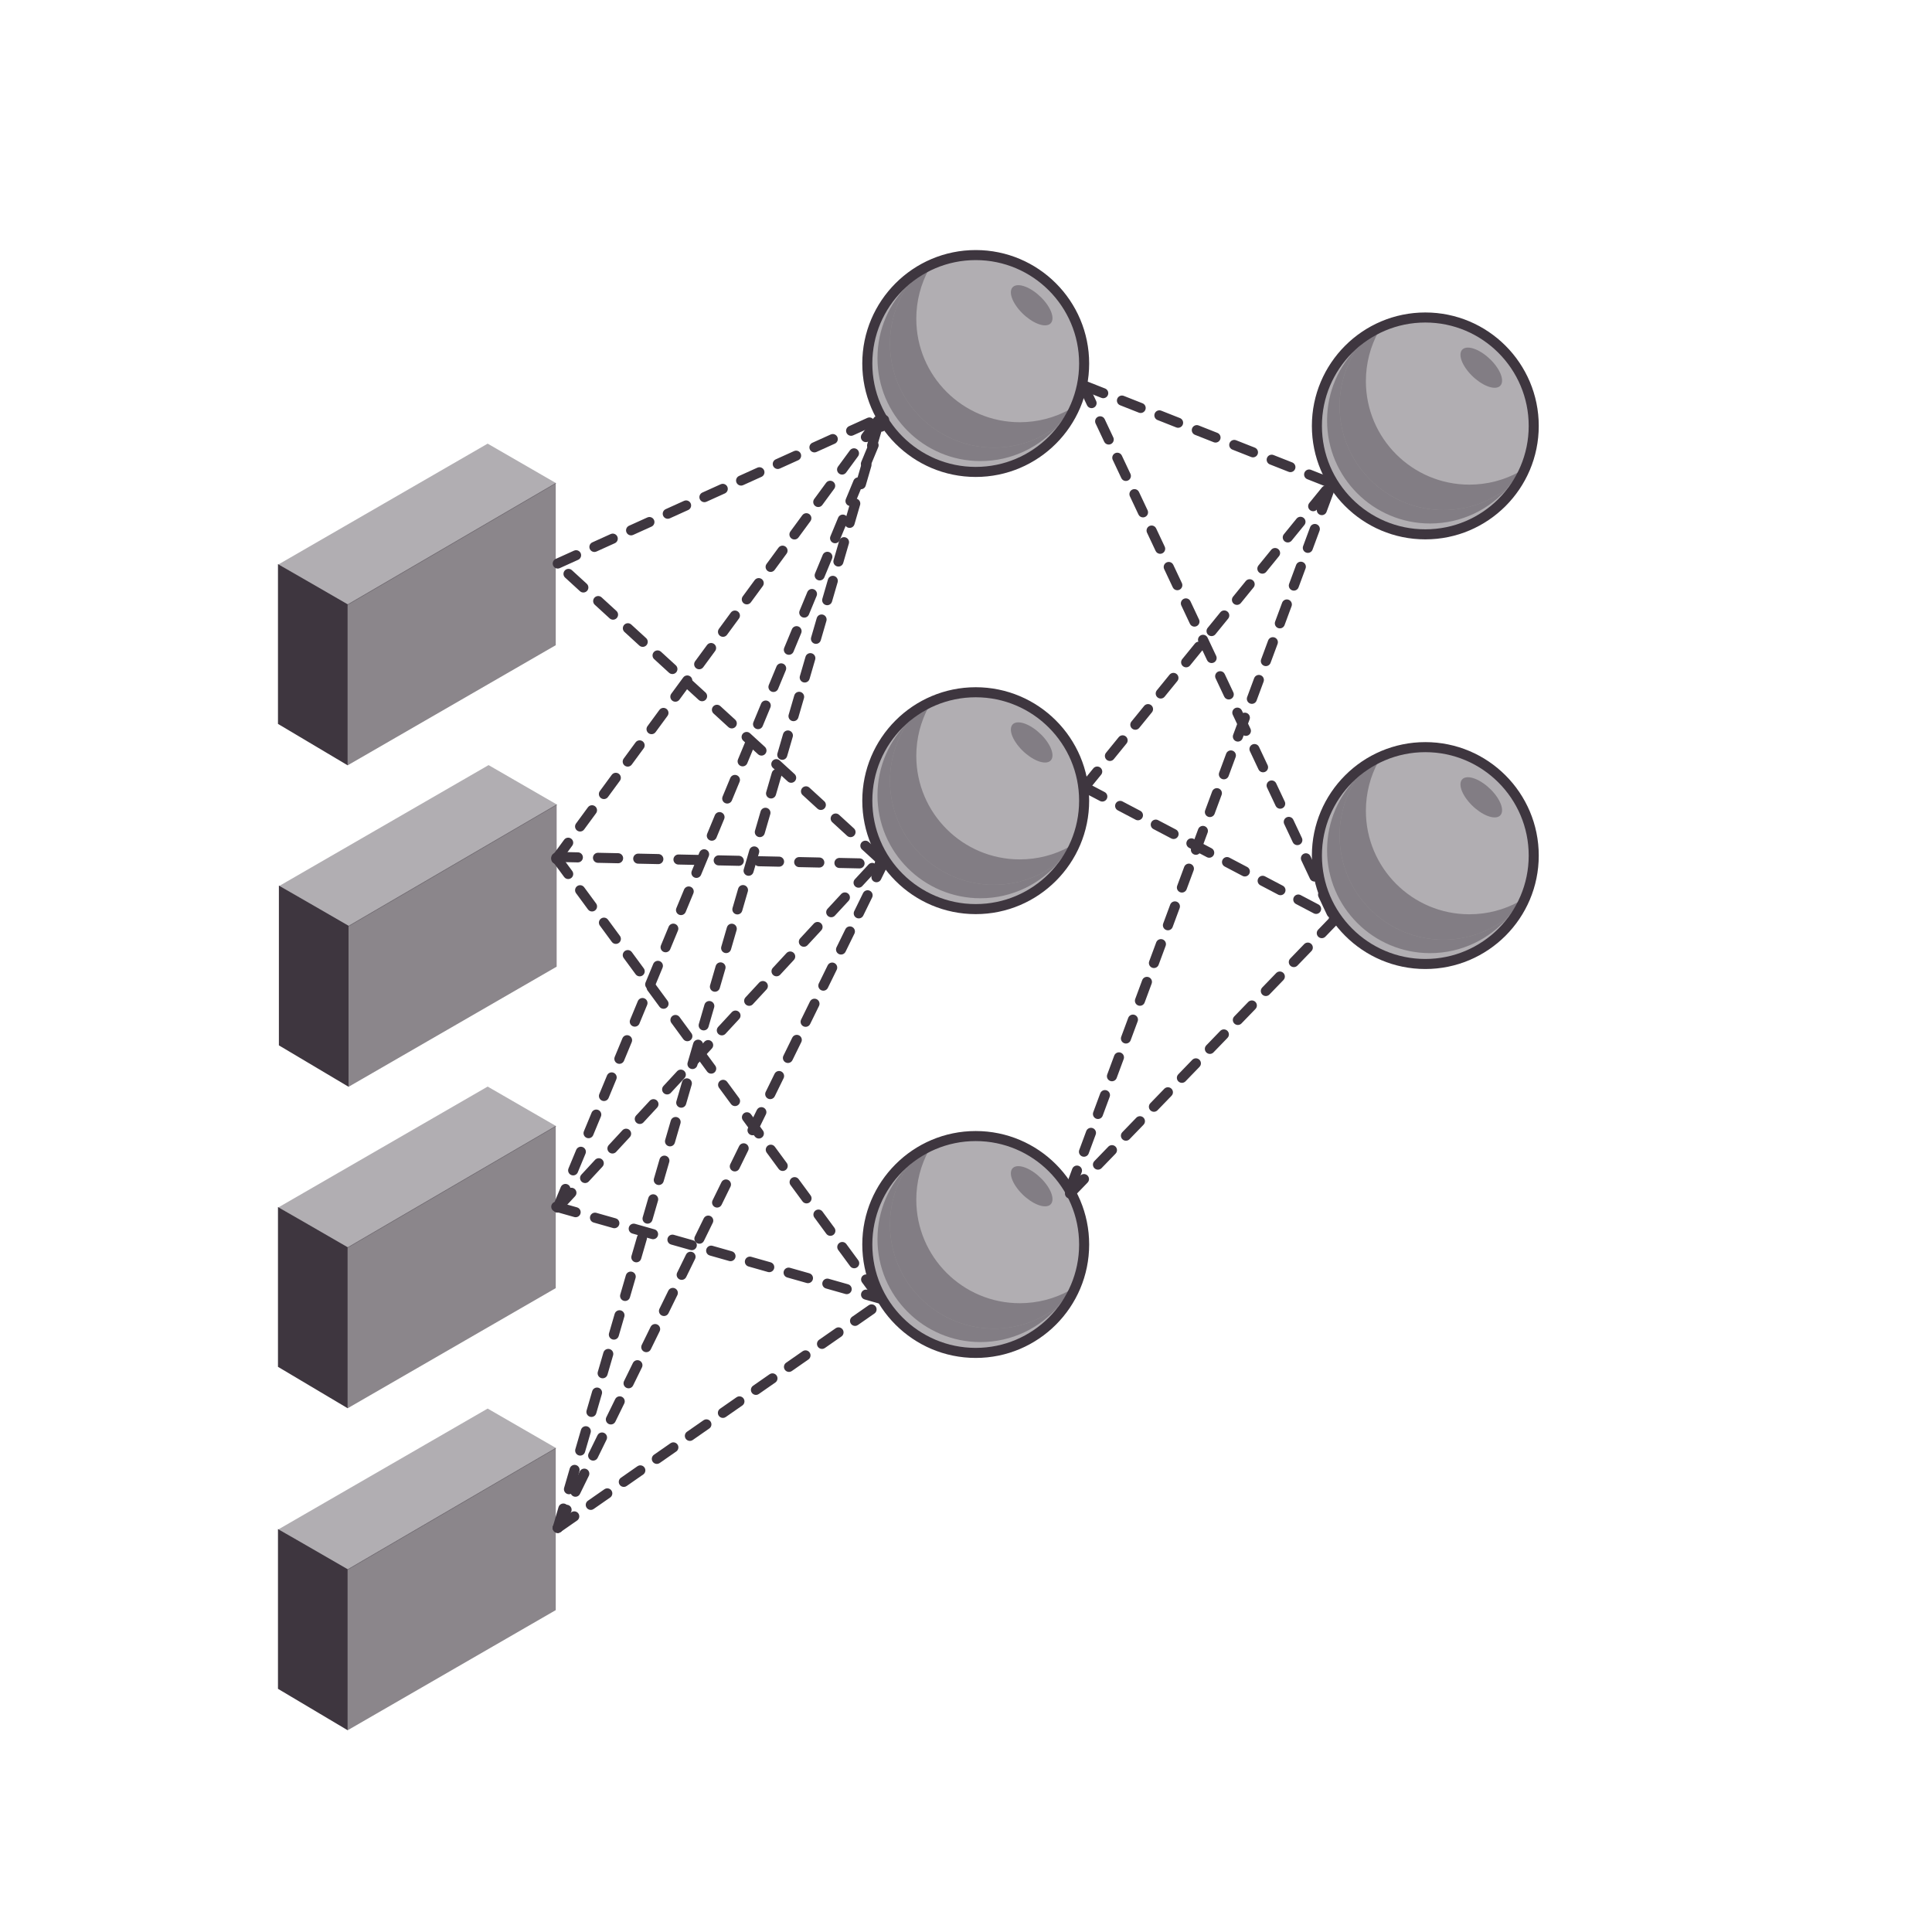 <?xml version="1.0" encoding="UTF-8" standalone="no"?>
<!DOCTYPE svg PUBLIC "-//W3C//DTD SVG 1.1//EN" "http://www.w3.org/Graphics/SVG/1.1/DTD/svg11.dtd">
<svg width="100%" height="100%" viewBox="0 0 96 96" version="1.1" xmlns="http://www.w3.org/2000/svg" xmlns:xlink="http://www.w3.org/1999/xlink" xml:space="preserve" xmlns:serif="http://www.serif.com/" style="fill-rule:evenodd;clip-rule:evenodd;stroke-linejoin:round;stroke-miterlimit:2;">
    <g id="Neural-Network" serif:id="Neural Network" transform="matrix(0.352,0,0,0.352,1.171,-3.409)">
        <g transform="matrix(2.841,0,3.94249e-17,2.841,-46.432,-14.954)">
            <g transform="matrix(1,0,6.16298e-33,1,18.637,6.673)">
                <path d="M13.856,56L24.195,50.031L24.195,41.969L13.856,48L13.856,56Z" style="fill:rgb(62,54,63);fill-opacity:0.6;"/>
            </g>
            <g transform="matrix(1,0,3.08149e-33,1,-5.611,-3.327)">
                <path d="M38.105,58L34.641,56L34.641,63.941L38.105,66L38.105,58Z" style="fill:rgb(62,54,63);"/>
            </g>
            <g transform="matrix(1,0,3.08149e-33,1,4.808,14.689)">
                <path d="M38.051,33.969L34.641,32L24.249,38L27.659,40.031L38.051,33.969Z" style="fill:rgb(62,54,63);fill-opacity:0.4;"/>
            </g>
        </g>
        <g transform="matrix(2.841,0,3.94249e-17,2.841,-46.562,-60.333)">
            <g transform="matrix(1,0,6.16298e-33,1,18.637,6.673)">
                <path d="M13.856,56L24.195,50.031L24.195,41.969L13.856,48L13.856,56Z" style="fill:rgb(62,54,63);fill-opacity:0.6;"/>
            </g>
            <g transform="matrix(1,0,3.08149e-33,1,-5.611,-3.327)">
                <path d="M38.105,58L34.641,56L34.641,63.941L38.105,66L38.105,58Z" style="fill:rgb(62,54,63);"/>
            </g>
            <g transform="matrix(1,0,3.08149e-33,1,4.808,14.689)">
                <path d="M38.051,33.969L34.641,32L24.249,38L27.659,40.031L38.051,33.969Z" style="fill:rgb(62,54,63);fill-opacity:0.4;"/>
            </g>
        </g>
        <g transform="matrix(2.841,0,3.94249e-17,2.841,-46.562,30.425)">
            <g transform="matrix(1,0,6.16298e-33,1,18.637,6.673)">
                <path d="M13.856,56L24.195,50.031L24.195,41.969L13.856,48L13.856,56Z" style="fill:rgb(62,54,63);fill-opacity:0.6;"/>
            </g>
            <g transform="matrix(1,0,3.08149e-33,1,-5.611,-3.327)">
                <path d="M38.105,58L34.641,56L34.641,63.941L38.105,66L38.105,58Z" style="fill:rgb(62,54,63);"/>
            </g>
            <g transform="matrix(1,0,3.08149e-33,1,4.808,14.689)">
                <path d="M38.051,33.969L34.641,32L24.249,38L27.659,40.031L38.051,33.969Z" style="fill:rgb(62,54,63);fill-opacity:0.4;"/>
            </g>
        </g>
        <g transform="matrix(2.841,0,3.94249e-17,2.841,-46.562,75.879)">
            <g transform="matrix(1,0,6.16298e-33,1,18.637,6.673)">
                <path d="M13.856,56L24.195,50.031L24.195,41.969L13.856,48L13.856,56Z" style="fill:rgb(62,54,63);fill-opacity:0.6;"/>
            </g>
            <g transform="matrix(1,0,3.08149e-33,1,-5.611,-3.327)">
                <path d="M38.105,58L34.641,56L34.641,63.941L38.105,66L38.105,58Z" style="fill:rgb(62,54,63);"/>
            </g>
            <g transform="matrix(1,0,3.08149e-33,1,4.808,14.689)">
                <path d="M38.051,33.969L34.641,32L24.249,38L27.659,40.031L38.051,33.969Z" style="fill:rgb(62,54,63);fill-opacity:0.4;"/>
            </g>
        </g>
        <g id="Orb" transform="matrix(0.565,0,0,0.565,52.206,-927.029)">
            <g>
                <path d="M145.492,1721.63C160.442,1721.63 172.58,1733.77 172.58,1748.72C172.58,1763.67 160.442,1775.81 145.492,1775.81C130.542,1775.81 118.405,1763.67 118.405,1748.72C118.405,1733.77 130.542,1721.63 145.492,1721.63Z" style="fill:rgb(62,54,63);fill-opacity:0.4;stroke:rgb(62,54,63);stroke-width:2.51px;"/>
                <path d="M128.691,1728.97C125.779,1733.17 124.072,1738.27 124.072,1743.76C124.072,1758.09 135.713,1769.74 150.051,1769.74C156.195,1769.74 161.844,1767.6 166.293,1764.03C161.571,1769.58 154.535,1773.1 146.682,1773.1C132.478,1773.1 120.946,1761.57 120.946,1747.37C120.946,1740.16 123.913,1733.65 128.691,1728.97Z" style="fill:rgb(62,54,63);fill-opacity:0.4;"/>
                <path d="M133.761,1725.23C131.774,1728.89 130.645,1733.08 130.645,1737.54C130.645,1751.81 142.231,1763.39 156.501,1763.39C160.979,1763.39 165.193,1762.25 168.866,1760.24C168.024,1761.69 167.044,1763.05 165.943,1764.3C161.548,1767.71 156.035,1769.74 150.051,1769.74C135.713,1769.74 124.072,1758.09 124.072,1743.76C124.072,1738.46 125.663,1733.52 128.393,1729.41C129.984,1727.79 131.789,1726.38 133.761,1725.23Z" style="fill:rgb(62,54,63);fill-opacity:0.4;"/>
                <path d="M156.138,1729.15C158.34,1729.15 161.622,1731.4 163.464,1734.17C165.305,1736.94 165.013,1739.19 162.811,1739.19C160.609,1739.19 157.327,1736.94 155.485,1734.17C153.644,1731.4 153.936,1729.15 156.138,1729.15Z" style="fill:rgb(62,54,63);fill-opacity:0.4;"/>
            </g>
        </g>
        <g id="Orb1" serif:id="Orb" transform="matrix(0.565,0,0,0.565,52.206,-865.316)">
            <g>
                <path d="M145.492,1721.63C160.442,1721.63 172.58,1733.77 172.58,1748.72C172.58,1763.67 160.442,1775.81 145.492,1775.81C130.542,1775.81 118.405,1763.67 118.405,1748.72C118.405,1733.77 130.542,1721.63 145.492,1721.63Z" style="fill:rgb(62,54,63);fill-opacity:0.4;stroke:rgb(62,54,63);stroke-width:2.51px;"/>
                <path d="M128.691,1728.97C125.779,1733.17 124.072,1738.27 124.072,1743.76C124.072,1758.09 135.713,1769.74 150.051,1769.74C156.195,1769.74 161.844,1767.6 166.293,1764.03C161.571,1769.58 154.535,1773.1 146.682,1773.1C132.478,1773.1 120.946,1761.57 120.946,1747.37C120.946,1740.16 123.913,1733.65 128.691,1728.97Z" style="fill:rgb(62,54,63);fill-opacity:0.4;"/>
                <path d="M133.761,1725.23C131.774,1728.89 130.645,1733.08 130.645,1737.54C130.645,1751.81 142.231,1763.39 156.501,1763.39C160.979,1763.39 165.193,1762.25 168.866,1760.24C168.024,1761.69 167.044,1763.05 165.943,1764.3C161.548,1767.71 156.035,1769.74 150.051,1769.74C135.713,1769.74 124.072,1758.09 124.072,1743.76C124.072,1738.46 125.663,1733.52 128.393,1729.41C129.984,1727.79 131.789,1726.38 133.761,1725.23Z" style="fill:rgb(62,54,63);fill-opacity:0.4;"/>
                <path d="M156.138,1729.15C158.34,1729.15 161.622,1731.4 163.464,1734.17C165.305,1736.94 165.013,1739.19 162.811,1739.19C160.609,1739.19 157.327,1736.94 155.485,1734.17C153.644,1731.4 153.936,1729.15 156.138,1729.15Z" style="fill:rgb(62,54,63);fill-opacity:0.4;"/>
            </g>
        </g>
        <g id="Orb2" serif:id="Orb" transform="matrix(0.565,0,0,0.565,115.672,-918.218)">
            <g>
                <path d="M145.492,1721.63C160.442,1721.63 172.58,1733.77 172.58,1748.72C172.58,1763.67 160.442,1775.81 145.492,1775.81C130.542,1775.81 118.405,1763.67 118.405,1748.72C118.405,1733.77 130.542,1721.63 145.492,1721.63Z" style="fill:rgb(62,54,63);fill-opacity:0.4;stroke:rgb(62,54,63);stroke-width:2.51px;"/>
                <path d="M128.691,1728.97C125.779,1733.17 124.072,1738.27 124.072,1743.76C124.072,1758.09 135.713,1769.74 150.051,1769.74C156.195,1769.74 161.844,1767.6 166.293,1764.03C161.571,1769.58 154.535,1773.1 146.682,1773.1C132.478,1773.1 120.946,1761.57 120.946,1747.37C120.946,1740.16 123.913,1733.65 128.691,1728.97Z" style="fill:rgb(62,54,63);fill-opacity:0.4;"/>
                <path d="M133.761,1725.23C131.774,1728.89 130.645,1733.08 130.645,1737.54C130.645,1751.81 142.231,1763.39 156.501,1763.39C160.979,1763.39 165.193,1762.25 168.866,1760.24C168.024,1761.69 167.044,1763.05 165.943,1764.3C161.548,1767.71 156.035,1769.74 150.051,1769.74C135.713,1769.74 124.072,1758.09 124.072,1743.76C124.072,1738.46 125.663,1733.52 128.393,1729.41C129.984,1727.79 131.789,1726.38 133.761,1725.23Z" style="fill:rgb(62,54,63);fill-opacity:0.4;"/>
                <path d="M156.138,1729.15C158.34,1729.15 161.622,1731.4 163.464,1734.17C165.305,1736.94 165.013,1739.19 162.811,1739.19C160.609,1739.19 157.327,1736.94 155.485,1734.17C153.644,1731.4 153.936,1729.15 156.138,1729.15Z" style="fill:rgb(62,54,63);fill-opacity:0.4;"/>
            </g>
        </g>
        <g id="Orb3" serif:id="Orb" transform="matrix(0.565,0,0,0.565,52.206,-802.667)">
            <g>
                <path d="M145.492,1721.63C160.442,1721.63 172.58,1733.77 172.58,1748.72C172.58,1763.67 160.442,1775.81 145.492,1775.81C130.542,1775.81 118.405,1763.67 118.405,1748.72C118.405,1733.77 130.542,1721.63 145.492,1721.63Z" style="fill:rgb(62,54,63);fill-opacity:0.4;stroke:rgb(62,54,63);stroke-width:2.51px;"/>
                <path d="M128.691,1728.97C125.779,1733.17 124.072,1738.27 124.072,1743.76C124.072,1758.09 135.713,1769.74 150.051,1769.74C156.195,1769.74 161.844,1767.6 166.293,1764.03C161.571,1769.58 154.535,1773.1 146.682,1773.1C132.478,1773.1 120.946,1761.57 120.946,1747.37C120.946,1740.16 123.913,1733.65 128.691,1728.97Z" style="fill:rgb(62,54,63);fill-opacity:0.4;"/>
                <path d="M133.761,1725.23C131.774,1728.89 130.645,1733.08 130.645,1737.54C130.645,1751.81 142.231,1763.39 156.501,1763.39C160.979,1763.39 165.193,1762.25 168.866,1760.24C168.024,1761.69 167.044,1763.05 165.943,1764.3C161.548,1767.71 156.035,1769.74 150.051,1769.74C135.713,1769.74 124.072,1758.09 124.072,1743.76C124.072,1738.46 125.663,1733.52 128.393,1729.41C129.984,1727.79 131.789,1726.38 133.761,1725.23Z" style="fill:rgb(62,54,63);fill-opacity:0.4;"/>
                <path d="M156.138,1729.15C158.34,1729.15 161.622,1731.4 163.464,1734.17C165.305,1736.94 165.013,1739.19 162.811,1739.19C160.609,1739.19 157.327,1736.94 155.485,1734.17C153.644,1731.4 153.936,1729.15 156.138,1729.15Z" style="fill:rgb(62,54,63);fill-opacity:0.4;"/>
            </g>
        </g>
        <g id="Orb4" serif:id="Orb" transform="matrix(0.565,0,0,0.565,115.672,-857.568)">
            <g>
                <path d="M145.492,1721.63C160.442,1721.63 172.58,1733.77 172.58,1748.72C172.58,1763.67 160.442,1775.81 145.492,1775.81C130.542,1775.81 118.405,1763.67 118.405,1748.72C118.405,1733.77 130.542,1721.63 145.492,1721.63Z" style="fill:rgb(62,54,63);fill-opacity:0.4;stroke:rgb(62,54,63);stroke-width:2.51px;"/>
                <path d="M128.691,1728.97C125.779,1733.17 124.072,1738.27 124.072,1743.76C124.072,1758.09 135.713,1769.74 150.051,1769.74C156.195,1769.74 161.844,1767.6 166.293,1764.03C161.571,1769.58 154.535,1773.1 146.682,1773.1C132.478,1773.1 120.946,1761.57 120.946,1747.37C120.946,1740.16 123.913,1733.65 128.691,1728.97Z" style="fill:rgb(62,54,63);fill-opacity:0.4;"/>
                <path d="M133.761,1725.23C131.774,1728.89 130.645,1733.08 130.645,1737.54C130.645,1751.81 142.231,1763.39 156.501,1763.39C160.979,1763.39 165.193,1762.25 168.866,1760.24C168.024,1761.69 167.044,1763.05 165.943,1764.3C161.548,1767.71 156.035,1769.74 150.051,1769.74C135.713,1769.74 124.072,1758.09 124.072,1743.76C124.072,1738.46 125.663,1733.52 128.393,1729.41C129.984,1727.79 131.789,1726.38 133.761,1725.23Z" style="fill:rgb(62,54,63);fill-opacity:0.4;"/>
                <path d="M156.138,1729.15C158.34,1729.15 161.622,1731.4 163.464,1734.17C165.305,1736.94 165.013,1739.19 162.811,1739.19C160.609,1739.19 157.327,1736.94 155.485,1734.17C153.644,1731.4 153.936,1729.15 156.138,1729.15Z" style="fill:rgb(62,54,63);fill-opacity:0.4;"/>
            </g>
        </g>
        <g transform="matrix(2.841,0,0,2.841,-3.327,9.686)">
            <path d="M27.713,28L43.736,20.749" style="fill:none;stroke:rgb(62,54,63);stroke-width:0.5px;stroke-linecap:round;stroke-miterlimit:1.5;stroke-dasharray:1,1,0,0;"/>
        </g>
        <g transform="matrix(2.841,0,0,2.841,-3.327,9.686)">
            <path d="M27.64,42.678L43.736,20.749" style="fill:none;stroke:rgb(62,54,63);stroke-width:0.5px;stroke-linecap:round;stroke-miterlimit:1.5;stroke-dasharray:1,1,0,0;"/>
        </g>
        <g transform="matrix(2.841,0,0,2.841,-3.327,9.686)">
            <path d="M27.713,60L43.736,42.696" style="fill:none;stroke:rgb(62,54,63);stroke-width:0.5px;stroke-linecap:round;stroke-miterlimit:1.5;stroke-dasharray:1,1,0,0;"/>
        </g>
        <g transform="matrix(2.841,0,0,2.841,-3.327,9.686)">
            <path d="M27.64,59.958L43.736,64.526" style="fill:none;stroke:rgb(62,54,63);stroke-width:0.5px;stroke-linecap:round;stroke-miterlimit:1.5;stroke-dasharray:1,1,0,0;"/>
        </g>
        <g transform="matrix(2.841,0,0,2.841,-3.327,9.686)">
            <path d="M27.713,75.916L43.83,64.695" style="fill:none;stroke:rgb(62,54,63);stroke-width:0.5px;stroke-linecap:round;stroke-miterlimit:1.5;stroke-dasharray:1,1,0,0;"/>
        </g>
        <g transform="matrix(2.841,0,0,2.841,-3.327,9.686)">
            <path d="M27.713,75.916L43.93,42.809" style="fill:none;stroke:rgb(62,54,63);stroke-width:0.5px;stroke-linecap:round;stroke-miterlimit:1.5;stroke-dasharray:1,1,0,0;"/>
        </g>
        <g transform="matrix(2.841,0,0,2.841,-3.327,9.686)">
            <path d="M27.713,75.916L43.736,20.749" style="fill:none;stroke:rgb(62,54,63);stroke-width:0.5px;stroke-linecap:round;stroke-miterlimit:1.5;stroke-dasharray:1,1,0,0;"/>
        </g>
        <g transform="matrix(2.841,0,0,2.841,-3.327,9.686)">
            <path d="M27.713,42.579L43.736,42.921" style="fill:none;stroke:rgb(62,54,63);stroke-width:0.5px;stroke-linecap:round;stroke-miterlimit:1.5;stroke-dasharray:1,1,0,0;"/>
        </g>
        <g transform="matrix(2.841,0,0,2.841,-3.327,9.686)">
            <path d="M43.736,42.696L27.64,27.958" style="fill:none;stroke:rgb(62,54,63);stroke-width:0.5px;stroke-linecap:round;stroke-miterlimit:1.5;stroke-dasharray:1,1,0,0;"/>
        </g>
        <g transform="matrix(2.841,0,0,2.841,-3.327,9.686)">
            <path d="M27.713,60L43.93,20.862" style="fill:none;stroke:rgb(62,54,63);stroke-width:0.5px;stroke-linecap:round;stroke-miterlimit:1.5;stroke-dasharray:1,1,0,0;"/>
        </g>
        <g transform="matrix(2.841,0,0,2.841,-3.327,9.686)">
            <path d="M27.64,42.621L43.736,64.526" style="fill:none;stroke:rgb(62,54,63);stroke-width:0.5px;stroke-linecap:round;stroke-miterlimit:1.5;stroke-dasharray:1,1,0,0;"/>
        </g>
        <g transform="matrix(2.841,0,0,2.841,-3.327,9.686)">
            <path d="M53.165,59.305L66.354,45.665" style="fill:none;stroke:rgb(62,54,63);stroke-width:0.5px;stroke-linecap:round;stroke-miterlimit:1.5;stroke-dasharray:1,1,0,0;"/>
        </g>
        <g transform="matrix(2.841,0,0,2.841,-3.327,9.686)">
            <path d="M53.887,39.112L66.354,45.665" style="fill:none;stroke:rgb(62,54,63);stroke-width:0.5px;stroke-linecap:round;stroke-miterlimit:1.5;stroke-dasharray:1,1,0,0;"/>
        </g>
        <g transform="matrix(2.841,0,0,2.841,-3.327,9.686)">
            <path d="M53.887,39.112L66.17,24.02" style="fill:none;stroke:rgb(62,54,63);stroke-width:0.5px;stroke-linecap:round;stroke-miterlimit:1.5;stroke-dasharray:1,1,0,0;"/>
        </g>
        <g transform="matrix(2.841,0,0,2.841,-3.327,9.686)">
            <path d="M53.887,19.168L66.17,24.02" style="fill:none;stroke:rgb(62,54,63);stroke-width:0.5px;stroke-linecap:round;stroke-miterlimit:1.5;stroke-dasharray:1,1,0,0;"/>
        </g>
        <g transform="matrix(2.841,0,0,2.841,-3.327,9.686)">
            <path d="M53.812,19.124L66.17,45.369" style="fill:none;stroke:rgb(62,54,63);stroke-width:0.5px;stroke-linecap:round;stroke-miterlimit:1.5;stroke-dasharray:1,1,0,0;"/>
        </g>
        <g transform="matrix(2.841,0,0,2.841,-3.327,9.686)">
            <path d="M53.165,59.101L66.17,24.02" style="fill:none;stroke:rgb(62,54,63);stroke-width:0.5px;stroke-linecap:round;stroke-miterlimit:1.5;stroke-dasharray:1,1,0,0;"/>
        </g>
    </g>
</svg>
